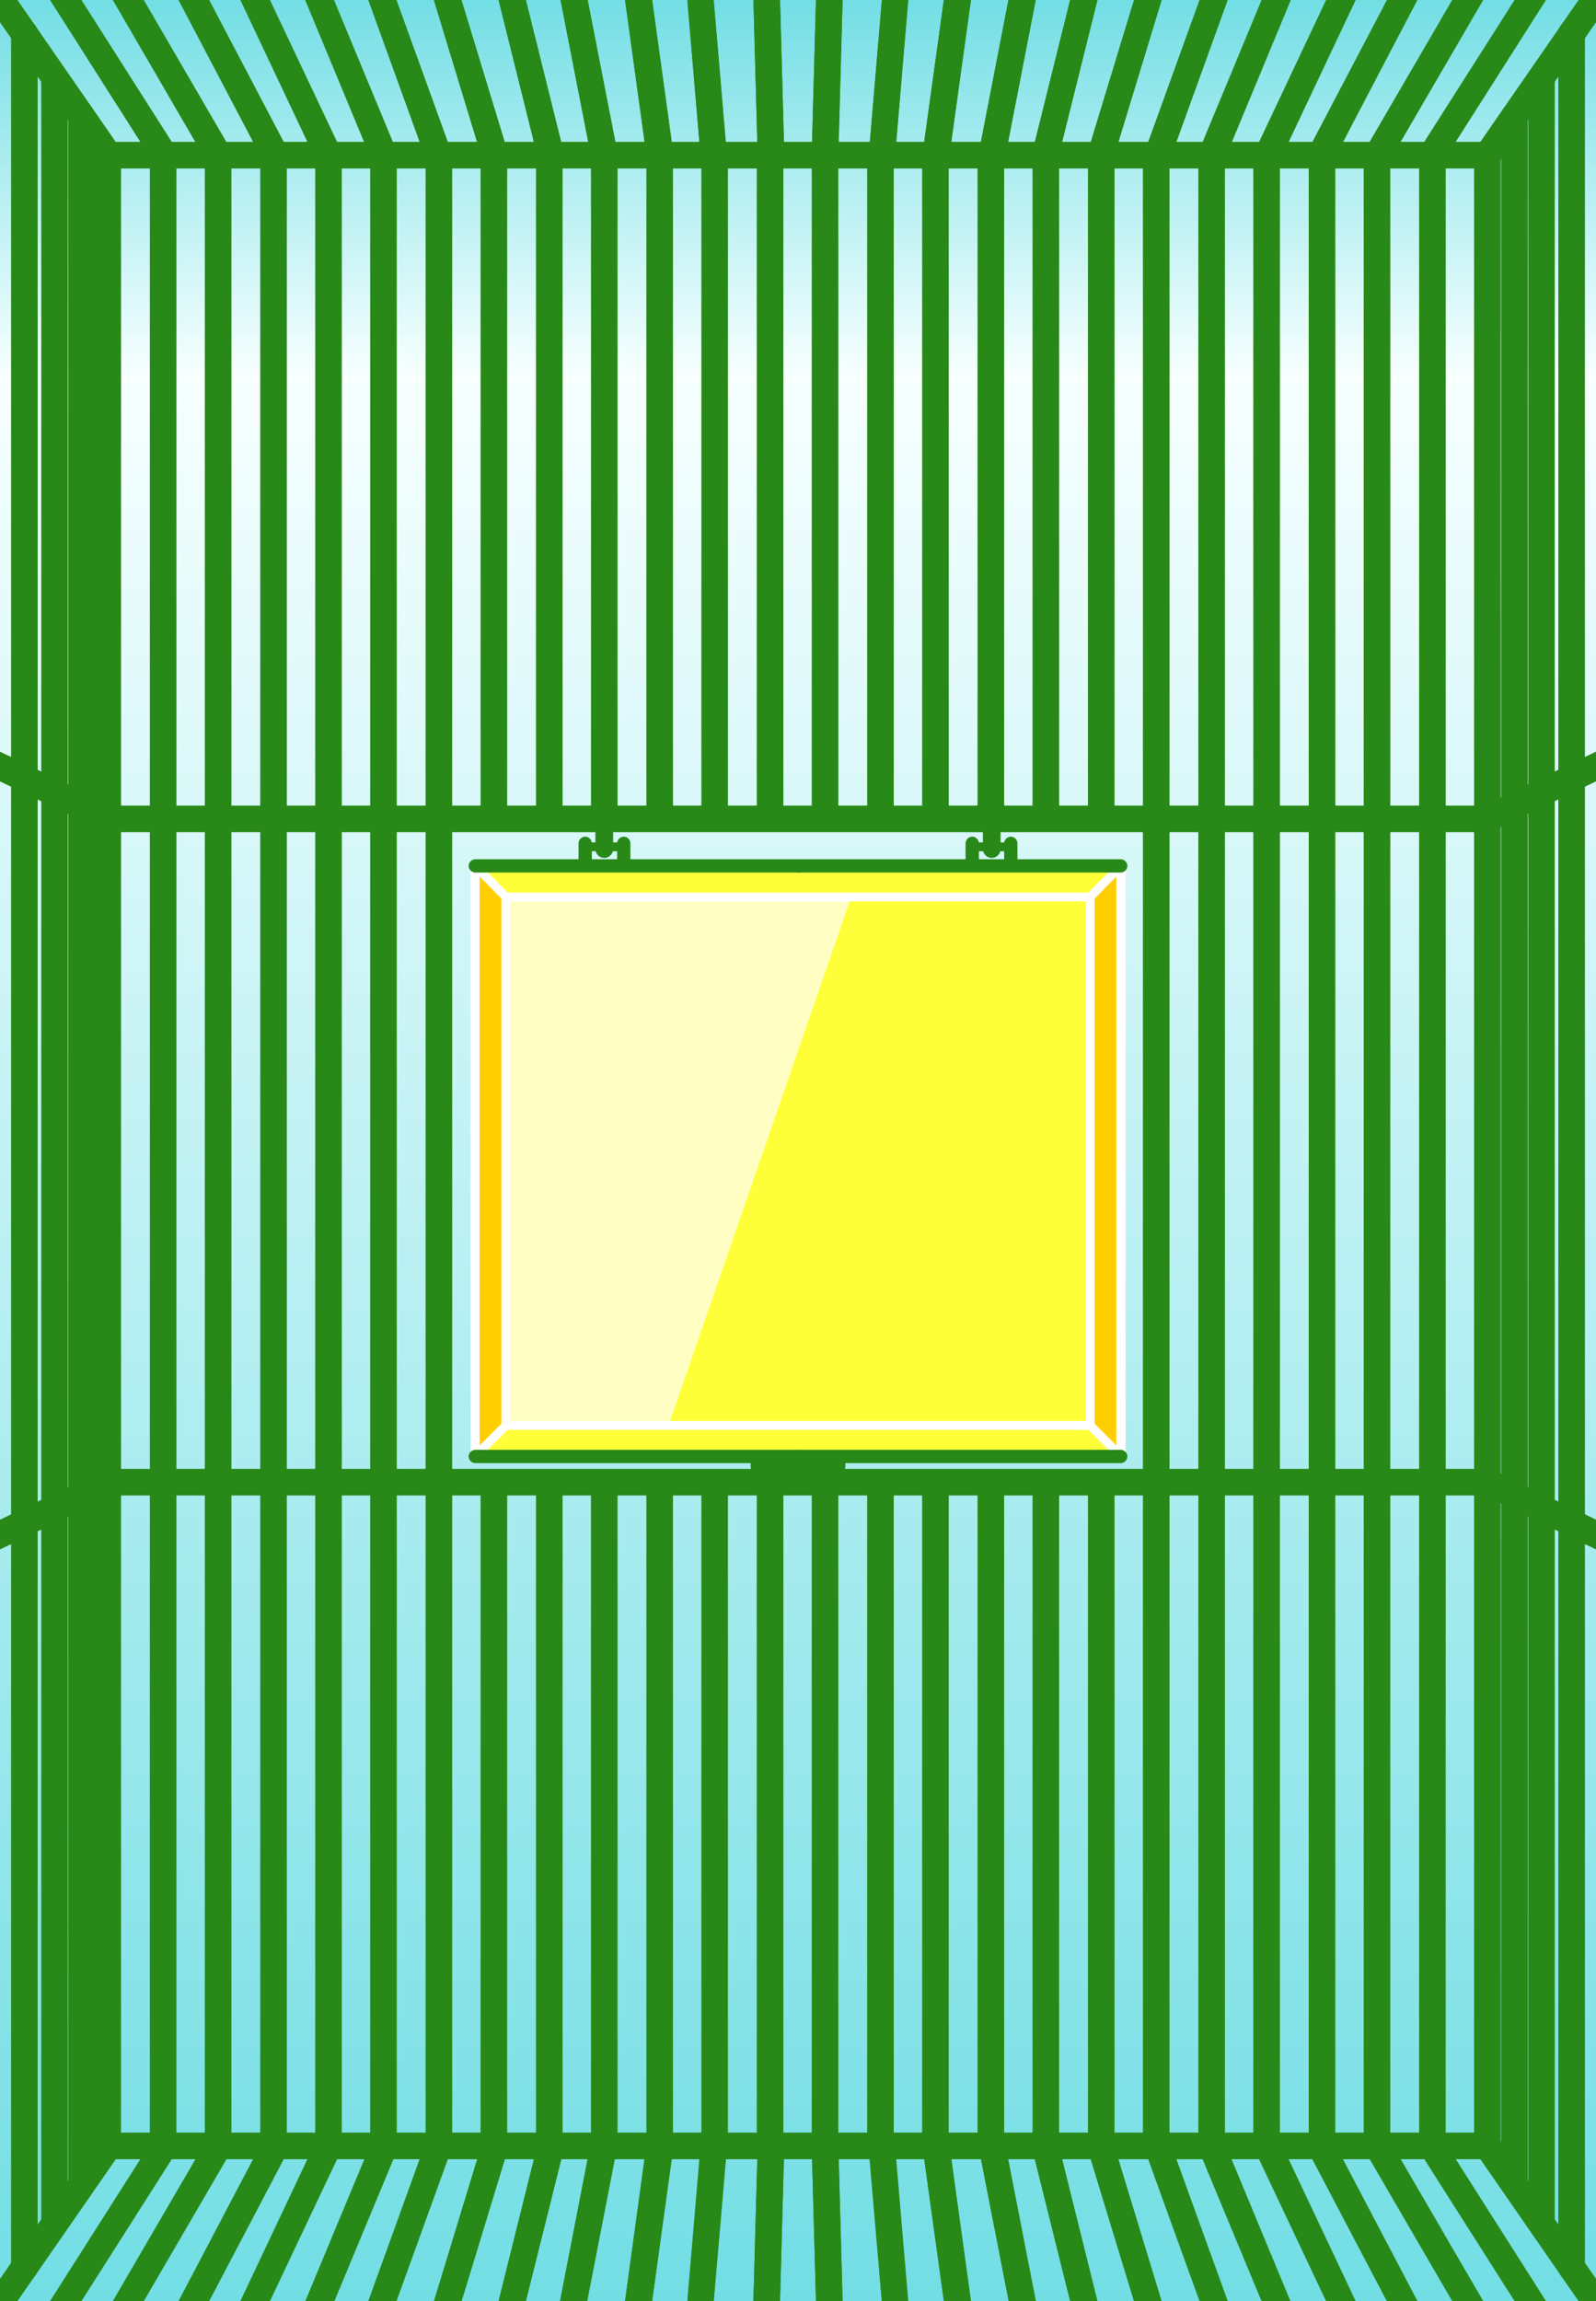 <svg version="1.1" id="_x30_1" xmlns="http://www.w3.org/2000/svg" xmlns:xlink="http://www.w3.org/1999/xlink" x="0" y="0" viewBox="0 0 360 519" xml:space="preserve"><rect x="0" y="0" width="360" height="519" fill="#333333" stroke="none"/><style>.st2{fill:#fff}.st4{fill:#ffce00}.st5{fill:#288918}</style><g id="レイヤー_14"><linearGradient id="SVGID_1_" gradientUnits="userSpaceOnUse" x1="180" y1="0" x2="180" y2="519"><stop offset="0" stop-color="#72dee4"/><stop offset=".163" stop-color="#f7ffff"/><stop offset="1" stop-color="#72dee4"/></linearGradient><path fill="url(#SVGID_1_)" d="M0 0h360v519H0z"/></g><g id="かご"><g id="透明部分"><path fill="#ffff39" d="M107.2 195.3h145.7v133.2H107.2z"/><path class="st2" d="M252.9 329.5H107.2c-.6 0-1-.4-1-1V195.3c0-.6.4-1 1-1h145.7c.6 0 1 .4 1 1v133.2c0 .6-.4 1-1 1zm-144.7-2h143.7V196.3H108.2v131.2z"/><path opacity=".7" fill="#fff" d="M114.8 202.3H192l-41.2 119.2h-36.7z"/><path class="st4" d="M107.2 195.3l6.9 7v119.2l-6.9 6.9z"/><path class="st2" d="M107.2 329.4c-.1 0-.3 0-.4-.1-.4-.2-.6-.5-.6-.9V195.3c0-.4.2-.8.6-.9.4-.2.8-.1 1.1.2l6.9 7c.2.2.3.4.3.7v119.2c0 .3-.1.5-.3.7l-6.9 6.9c-.2.2-.4.3-.7.3zm1-131.7V326l4.9-4.9V202.7l-4.9-5z"/><path class="st4" d="M252.8 195.3l-6.9 7v119.2l6.9 6.9z"/><path class="st2" d="M252.8 329.4c-.3 0-.5-.1-.7-.3l-6.9-6.9c-.2-.2-.3-.4-.3-.7V202.3c0-.3.1-.5.3-.7l6.9-7c.3-.3.7-.4 1.1-.2.4.2.6.5.6.9v133.1c0 .4-.2.8-.6.9-.1.1-.3.1-.4.1zm-5.9-8.3l4.9 4.9V197.7l-4.9 5v118.4z"/><path class="st2" d="M245.9 203.3H114.1c-.6 0-1-.4-1-1s.4-1 1-1h131.8c.6 0 1 .4 1 1s-.4 1-1 1zM245.9 322.5H114.1c-.6 0-1-.4-1-1s.4-1 1-1h131.8c.6 0 1 .4 1 1s-.4 1-1 1z"/></g><g id="レイヤー_51"><g id="横"><path class="st5" d="M335.5 38H24.3c-1.7 0-3-1.3-3-3s1.3-3 3-3h311.2c1.7 0 3 1.3 3 3s-1.3 3-3 3zM335.5 187.7H24.3c-1.7 0-3-1.3-3-3s1.3-3 3-3h311.2c1.7 0 3 1.3 3 3s-1.3 3-3 3zM335.5 337.3H24.3c-1.7 0-3-1.3-3-3s1.3-3 3-3h311.2c1.7 0 3 1.3 3 3s-1.3 3-3 3zM335.5 487H24.3c-1.7 0-3-1.3-3-3s1.3-3 3-3h311.2c1.7 0 3 1.3 3 3s-1.3 3-3 3z"/></g><g id="レイヤー_50"><path class="st5" d="M341.6 495.7c-1.7 0-3-1.3-3-3V26.2c0-1.7 1.3-3 3-3s3 1.3 3 3v466.5c0 1.7-1.3 3-3 3zM347.7 504.4c-1.7 0-3-1.3-3-3V17.7c0-1.7 1.3-3 3-3s3 1.3 3 3v483.7c0 1.7-1.3 3-3 3zM354.5 514.5c-1.7 0-3-1.3-3-3V7.5c0-1.7 1.3-3 3-3s3 1.3 3 3v504c0 1.7-1.3 3-3 3zM18.4 495.7c-1.7 0-3-1.3-3-3V26.2c0-1.7 1.3-3 3-3s3 1.3 3 3v466.5c0 1.7-1.3 3-3 3zM12.3 504.4c-1.7 0-3-1.3-3-3V17.7c0-1.7 1.3-3 3-3s3 1.3 3 3v483.7c0 1.7-1.3 3-3 3zM5.5 514.5c-1.7 0-3-1.3-3-3V7.5c0-1.7 1.3-3 3-3s3 1.3 3 3v504c0 1.7-1.3 3-3 3z"/></g><g id="ハッチ接続部"><path class="st5" d="M136.3 193.5c-1.1 0-2-.9-2-2v-6.8c0-1.1.9-2 2-2s2 .9 2 2v6.8c0 1.1-.9 2-2 2zM132 195.3c-.8 0-1.5-.7-1.5-1.5v-3.6c0-.8.7-1.5 1.5-1.5s1.5.7 1.5 1.5v3.6c0 .8-.7 1.5-1.5 1.5zM140.7 195.3c-.8 0-1.5-.7-1.5-1.5v-3.6c0-.8.7-1.5 1.5-1.5s1.5.7 1.5 1.5v3.6c0 .8-.7 1.5-1.5 1.5zM223.7 193.5c-1.1 0-2-.9-2-2v-6.8c0-1.1.9-2 2-2s2 .9 2 2v6.8c0 1.1-.9 2-2 2zM228 195.3c-.8 0-1.5-.7-1.5-1.5v-3.6c0-.8.7-1.5 1.5-1.5s1.5.7 1.5 1.5v3.6c0 .8-.7 1.5-1.5 1.5zM219.3 195.3c-.8 0-1.5-.7-1.5-1.5v-3.6c0-.8.7-1.5 1.5-1.5s1.5.7 1.5 1.5v3.6c0 .8-.7 1.5-1.5 1.5z"/><path class="st5" d="M180 196.8h-72.8c-.8 0-1.5-.7-1.5-1.5s.7-1.5 1.5-1.5H180c.8 0 1.5.7 1.5 1.5s-.7 1.5-1.5 1.5z"/><path class="st5" d="M252.8 196.8H180c-.8 0-1.5-.7-1.5-1.5s.7-1.5 1.5-1.5h72.8c.8 0 1.5.7 1.5 1.5s-.7 1.5-1.5 1.5zM180 330h-72.8c-.8 0-1.5-.7-1.5-1.5s.7-1.5 1.5-1.5H180c.8 0 1.5.7 1.5 1.5s-.7 1.5-1.5 1.5z"/><path class="st5" d="M252.8 330H180c-.8 0-1.5-.7-1.5-1.5s.7-1.5 1.5-1.5h72.8c.8 0 1.5.7 1.5 1.5s-.7 1.5-1.5 1.5zM140.7 192H132c-.6 0-1-.4-1-1s.4-1 1-1h8.7c.6 0 1 .4 1 1s-.4 1-1 1zM228 192h-8.7c-.6 0-1-.4-1-1s.4-1 1-1h8.7c.6 0 1 .4 1 1s-.4 1-1 1z"/><path class="st5" d="M180 333.5h-7.7c-1.7 0-3-1.3-3-3s1.3-3 3-3h7.7c1.7 0 3 1.3 3 3s-1.3 3-3 3z"/><path class="st5" d="M187.7 333.5H180c-1.7 0-3-1.3-3-3s1.3-3 3-3h7.7c1.7 0 3 1.3 3 3s-1.3 3-3 3z"/></g><g id="縦"><defs><path id="SVGID_2_" d="M14.3 12.3v486.8H346V12.3H14.3zm241 322H105.7V184.7h149.7l-.1 149.6z"/></defs><clipPath id="SVGID_3_"><use xlink:href="#SVGID_2_" overflow="visible"/></clipPath><g clip-path="url(#SVGID_3_)"><path class="st5" d="M24.3 487c-1.7 0-3-1.3-3-3V35c0-1.7 1.3-3 3-3s3 1.3 3 3v449c0 1.7-1.3 3-3 3zM36.8 487c-1.7 0-3-1.3-3-3V35c0-1.7 1.3-3 3-3s3 1.3 3 3v449c0 1.7-1.3 3-3 3zM49.2 487c-1.7 0-3-1.3-3-3V35c0-1.7 1.3-3 3-3s3 1.3 3 3v449c0 1.7-1.3 3-3 3zM61.7 487c-1.7 0-3-1.3-3-3V35c0-1.7 1.3-3 3-3s3 1.3 3 3v449c0 1.7-1.3 3-3 3zM74.1 487c-1.7 0-3-1.3-3-3V35c0-1.7 1.3-3 3-3s3 1.3 3 3v449c0 1.7-1.3 3-3 3zM86.5 487c-1.7 0-3-1.3-3-3V35c0-1.7 1.3-3 3-3s3 1.3 3 3v449c0 1.7-1.3 3-3 3zM99 487c-1.7 0-3-1.3-3-3V35c0-1.7 1.3-3 3-3s3 1.3 3 3v449c0 1.7-1.3 3-3 3zM111.4 487c-1.7 0-3-1.3-3-3V35c0-1.7 1.3-3 3-3s3 1.3 3 3v449c0 1.7-1.3 3-3 3zM123.9 487c-1.7 0-3-1.3-3-3V35c0-1.7 1.3-3 3-3s3 1.3 3 3v449c0 1.7-1.3 3-3 3zM136.3 487c-1.7 0-3-1.3-3-3V35c0-1.7 1.3-3 3-3s3 1.3 3 3v449c0 1.7-1.3 3-3 3zM148.8 487c-1.7 0-3-1.3-3-3V35c0-1.7 1.3-3 3-3s3 1.3 3 3v449c0 1.7-1.3 3-3 3zM161.2 487c-1.7 0-3-1.3-3-3V35c0-1.7 1.3-3 3-3s3 1.3 3 3v449c0 1.7-1.3 3-3 3zM173.7 487c-1.7 0-3-1.3-3-3V35c0-1.7 1.3-3 3-3s3 1.3 3 3v449c0 1.7-1.3 3-3 3zM186.1 487c-1.7 0-3-1.3-3-3V35c0-1.7 1.3-3 3-3s3 1.3 3 3v449c0 1.7-1.3 3-3 3zM198.6 487c-1.7 0-3-1.3-3-3V35c0-1.7 1.3-3 3-3s3 1.3 3 3v449c0 1.7-1.3 3-3 3zM211 487c-1.7 0-3-1.3-3-3V35c0-1.7 1.3-3 3-3s3 1.3 3 3v449c0 1.7-1.3 3-3 3zM223.5 487c-1.7 0-3-1.3-3-3V35c0-1.7 1.3-3 3-3s3 1.3 3 3v449c0 1.7-1.3 3-3 3zM235.9 487c-1.7 0-3-1.3-3-3V35c0-1.7 1.3-3 3-3s3 1.3 3 3v449c0 1.7-1.3 3-3 3zM248.4 487c-1.7 0-3-1.3-3-3V35c0-1.7 1.3-3 3-3s3 1.3 3 3v449c0 1.7-1.3 3-3 3zM260.8 487c-1.7 0-3-1.3-3-3V35c0-1.7 1.3-3 3-3s3 1.3 3 3v449c0 1.7-1.3 3-3 3zM273.3 487c-1.7 0-3-1.3-3-3V35c0-1.7 1.3-3 3-3s3 1.3 3 3v449c0 1.7-1.3 3-3 3zM285.7 487c-1.7 0-3-1.3-3-3V35c0-1.7 1.3-3 3-3s3 1.3 3 3v449c0 1.7-1.3 3-3 3zM298.2 487c-1.7 0-3-1.3-3-3V35c0-1.7 1.3-3 3-3s3 1.3 3 3v449c0 1.7-1.3 3-3 3zM310.6 487c-1.7 0-3-1.3-3-3V35c0-1.7 1.3-3 3-3s3 1.3 3 3v449c0 1.7-1.3 3-3 3zM323.1 487c-1.7 0-3-1.3-3-3V35c0-1.7 1.3-3 3-3s3 1.3 3 3v449c0 1.7-1.3 3-3 3zM335.5 487c-1.7 0-3-1.3-3-3V35c0-1.7 1.3-3 3-3s3 1.3 3 3v449c0 1.7-1.3 3-3 3z"/></g></g><g id="放射状_x2F_トリミング前"><defs><path id="SVGID_4_" d="M-9-9v537h387.5V-9H-9zm344.5 493H24.3V35h311.2v449z"/></defs><clipPath id="SVGID_5_"><use xlink:href="#SVGID_4_" overflow="visible"/></clipPath><path d="M180 262.5c-.6 0-1.2-.2-1.7-.5-1.4-.9-1.7-2.8-.8-4.2l186-268.5c.9-1.4 2.8-1.7 4.2-.8s1.7 2.8.8 4.2l-186 268.5c-.6.8-1.6 1.3-2.5 1.3z" clip-path="url(#SVGID_5_)" fill="#288918"/><defs><path id="SVGID_6_" d="M-9-9v537h387.5V-9H-9zm344.5 493H24.3V35h311.2v449z"/></defs><clipPath id="SVGID_7_"><use xlink:href="#SVGID_6_" overflow="visible"/></clipPath><path d="M180 262.5c-.6 0-1.1-.2-1.6-.5-1.4-.9-1.8-2.7-.9-4.1L348.4-10.6c.9-1.4 2.7-1.8 4.1-.9 1.4.9 1.8 2.7.9 4.1L182.5 261.1c-.5.9-1.5 1.4-2.5 1.4z" clip-path="url(#SVGID_7_)" fill="#288918"/><defs><path id="SVGID_8_" d="M-9-9v537h387.5V-9H-9zm344.5 493H24.3V35h311.2v449z"/></defs><clipPath id="SVGID_9_"><use xlink:href="#SVGID_8_" overflow="visible"/></clipPath><path d="M180 262.5c-.5 0-1-.1-1.5-.4-1.4-.8-1.9-2.7-1.1-4.1L333.7-10.5c.8-1.4 2.7-1.9 4.1-1.1 1.4.8 1.9 2.7 1.1 4.1L182.6 261c-.6 1-1.6 1.5-2.6 1.5z" clip-path="url(#SVGID_9_)" fill="#288918"/><defs><path id="SVGID_10_" d="M-9-9v537h387.5V-9H-9zm344.5 493H24.3V35h311.2v449z"/></defs><clipPath id="SVGID_11_"><use xlink:href="#SVGID_10_" overflow="visible"/></clipPath><path d="M180 262.5c-.5 0-.9-.1-1.4-.3-1.5-.8-2-2.6-1.3-4.1l141-268.5c.8-1.5 2.6-2 4.1-1.3 1.5.8 2 2.6 1.3 4.1l-141 268.5c-.6 1-1.6 1.6-2.7 1.6z" clip-path="url(#SVGID_11_)" fill="#288918"/><defs><path id="SVGID_12_" d="M-9-9v537h387.5V-9H-9zm344.5 493H24.3V35h311.2v449z"/></defs><clipPath id="SVGID_13_"><use xlink:href="#SVGID_12_" overflow="visible"/></clipPath><path d="M180 262.5c-.4 0-.9-.1-1.3-.3-1.5-.7-2.1-2.5-1.4-4L304-10.3c.7-1.5 2.5-2.1 4-1.4 1.5.7 2.1 2.5 1.4 4L182.7 260.8c-.5 1.1-1.6 1.7-2.7 1.7z" clip-path="url(#SVGID_13_)" fill="#288918"/><defs><path id="SVGID_14_" d="M-9-9v537h387.5V-9H-9zm344.5 493H24.3V35h311.2v449z"/></defs><clipPath id="SVGID_15_"><use xlink:href="#SVGID_14_" overflow="visible"/></clipPath><path d="M180 262.5c-.4 0-.8-.1-1.1-.2-1.5-.6-2.3-2.4-1.6-3.9L288.8-10.2c.6-1.5 2.4-2.3 3.9-1.6 1.5.6 2.3 2.4 1.6 3.9L182.8 260.7c-.5 1.1-1.6 1.8-2.8 1.8z" clip-path="url(#SVGID_15_)" fill="#288918"/><defs><path id="SVGID_16_" d="M-9-9v537h387.5V-9H-9zm344.5 493H24.3V35h311.2v449z"/></defs><clipPath id="SVGID_17_"><use xlink:href="#SVGID_16_" overflow="visible"/></clipPath><path d="M180 262.5c-.3 0-.7-.1-1-.2-1.6-.6-2.4-2.3-1.8-3.8l97-268.5c.6-1.6 2.3-2.4 3.8-1.8 1.6.6 2.4 2.3 1.8 3.8l-97 268.5c-.4 1.2-1.6 2-2.8 2z" clip-path="url(#SVGID_17_)" fill="#288918"/><defs><path id="SVGID_18_" d="M-9-9v537h387.5V-9H-9zm344.5 493H24.3V35h311.2v449z"/></defs><clipPath id="SVGID_19_"><use xlink:href="#SVGID_18_" overflow="visible"/></clipPath><path d="M180 262.5c-.3 0-.6 0-.9-.1-1.6-.5-2.5-2.2-2-3.7L258.8-9.9c.5-1.6 2.2-2.5 3.7-2 1.6.5 2.5 2.2 2 3.7l-81.7 268.5c-.3 1.4-1.5 2.2-2.8 2.2z" clip-path="url(#SVGID_19_)" fill="#288918"/><defs><path id="SVGID_20_" d="M-9-9v537h387.5V-9H-9zm344.5 493H24.3V35h311.2v449z"/></defs><clipPath id="SVGID_21_"><use xlink:href="#SVGID_20_" overflow="visible"/></clipPath><path d="M180 262.5c-.2 0-.5 0-.7-.1-1.6-.4-2.6-2-2.2-3.6L243.8-9.7c.4-1.6 2-2.6 3.6-2.2 1.6.4 2.6 2 2.2 3.6l-66.7 268.5c-.3 1.4-1.6 2.3-2.9 2.3z" clip-path="url(#SVGID_21_)" fill="#288918"/><defs><path id="SVGID_22_" d="M-9-9v537h387.5V-9H-9zm344.5 493H24.3V35h311.2v449z"/></defs><clipPath id="SVGID_23_"><use xlink:href="#SVGID_22_" overflow="visible"/></clipPath><path d="M180 262.5c-.2 0-.4 0-.6-.1-1.6-.3-2.7-1.9-2.4-3.5L229.4-9.6c.3-1.6 1.9-2.7 3.5-2.4 1.6.3 2.7 1.9 2.4 3.5L183 260c-.3 1.5-1.6 2.5-3 2.5z" clip-path="url(#SVGID_23_)" fill="#288918"/><defs><path id="SVGID_24_" d="M-9-9v537h387.5V-9H-9zm344.5 493H24.3V35h311.2v449z"/></defs><clipPath id="SVGID_25_"><use xlink:href="#SVGID_24_" overflow="visible"/></clipPath><path d="M180 262.5h-.4c-1.6-.2-2.8-1.7-2.6-3.4L214.2-9.4c.2-1.6 1.7-2.8 3.4-2.6 1.6.2 2.8 1.7 2.6 3.4L183 259.9c-.2 1.5-1.5 2.6-3 2.6z" clip-path="url(#SVGID_25_)" fill="#288918"/><defs><path id="SVGID_26_" d="M-9-9v537h387.5V-9H-9zm344.5 493H24.3V35h311.2v449z"/></defs><clipPath id="SVGID_27_"><use xlink:href="#SVGID_26_" overflow="visible"/></clipPath><path d="M180 262.5h-.3c-1.7-.1-2.9-1.6-2.7-3.2L199.7-9.3c.1-1.6 1.6-2.9 3.2-2.7 1.7.1 2.9 1.6 2.7 3.2L183 259.8c-.1 1.5-1.5 2.7-3 2.7z" clip-path="url(#SVGID_27_)" fill="#288918"/><defs><path id="SVGID_28_" d="M-9-9v537h387.5V-9H-9zm344.5 493H24.3V35h311.2v449z"/></defs><clipPath id="SVGID_29_"><use xlink:href="#SVGID_28_" overflow="visible"/></clipPath><path d="M180 262.5s-.1 0 0 0c-1.7 0-3-1.4-3-3.1l7.3-268.5c0-1.7 1.4-2.9 3.1-2.9 1.7 0 3 1.4 2.9 3.1L183 259.6c0 1.6-1.4 2.9-3 2.9z" clip-path="url(#SVGID_29_)" fill="#288918"/><defs><path id="SVGID_30_" d="M-9-9v537h387.5V-9H-9zm344.5 493H24.3V35h311.2v449z"/></defs><clipPath id="SVGID_31_"><use xlink:href="#SVGID_30_" overflow="visible"/></clipPath><path d="M180 262.5c-1.1 0-2.2-.6-2.7-1.7-.7-1.5-.1-3.3 1.4-4l186-89.5c1.5-.7 3.3-.1 4 1.4.7 1.5.1 3.3-1.4 4l-186 89.5c-.4.2-.9.3-1.3.3z" clip-path="url(#SVGID_31_)" fill="#288918"/><defs><path id="SVGID_32_" d="M-9-9v537h387.5V-9H-9zm344.5 493H24.3V35h311.2v449z"/></defs><clipPath id="SVGID_33_"><use xlink:href="#SVGID_32_" overflow="visible"/></clipPath><path d="M180 262.5c-1 0-1.9-.5-2.5-1.3L-8.5-7.3c-.9-1.4-.6-3.2.8-4.2 1.4-.9 3.2-.6 4.2.8l186 268.5c.9 1.4.6 3.2-.8 4.2-.5.3-1.1.5-1.7.5z" clip-path="url(#SVGID_33_)" fill="#288918"/><defs><path id="SVGID_34_" d="M-9-9v537h387.5V-9H-9zm344.5 493H24.3V35h311.2v449z"/></defs><clipPath id="SVGID_35_"><use xlink:href="#SVGID_34_" overflow="visible"/></clipPath><path d="M180 262.5c-1 0-2-.5-2.5-1.4L6.6-7.4c-.9-1.4-.5-3.3.9-4.1 1.4-.9 3.3-.5 4.1.9l170.9 268.5c.9 1.4.5 3.3-.9 4.1-.5.3-1 .5-1.6.5z" clip-path="url(#SVGID_35_)" fill="#288918"/><defs><path id="SVGID_36_" d="M-9-9v537h387.5V-9H-9zm344.5 493H24.3V35h311.2v449z"/></defs><clipPath id="SVGID_37_"><use xlink:href="#SVGID_36_" overflow="visible"/></clipPath><path d="M180 262.5c-1 0-2-.5-2.6-1.5L21.1-7.5c-.8-1.4-.3-3.3 1.1-4.1s3.3-.3 4.1 1.1L182.6 258c.8 1.4.3 3.3-1.1 4.1-.5.3-1 .4-1.5.4z" clip-path="url(#SVGID_37_)" fill="#288918"/><defs><path id="SVGID_38_" d="M-9-9v537h387.5V-9H-9zm344.5 493H24.3V35h311.2v449z"/></defs><clipPath id="SVGID_39_"><use xlink:href="#SVGID_38_" overflow="visible"/></clipPath><path d="M180 262.5c-1.1 0-2.1-.6-2.7-1.6L36.3-7.6c-.8-1.5-.2-3.3 1.3-4.1 1.5-.8 3.3-.2 4.1 1.3l141 268.5c.8 1.5.2 3.3-1.3 4.1-.5.2-.9.3-1.4.3z" clip-path="url(#SVGID_39_)" fill="#288918"/><defs><path id="SVGID_40_" d="M-9-9v537h387.5V-9H-9zm344.5 493H24.3V35h311.2v449z"/></defs><clipPath id="SVGID_41_"><use xlink:href="#SVGID_40_" overflow="visible"/></clipPath><path d="M180 262.5c-1.1 0-2.2-.6-2.7-1.7L50.6-7.7c-.7-1.5-.1-3.3 1.4-4 1.5-.7 3.3-.1 4 1.4l126.7 268.5c.7 1.5.1 3.3-1.4 4-.4.2-.9.3-1.3.3z" clip-path="url(#SVGID_41_)" fill="#288918"/><g><defs><path id="SVGID_42_" d="M-9-9v537h387.5V-9H-9zm344.5 493H24.3V35h311.2v449z"/></defs><clipPath id="SVGID_43_"><use xlink:href="#SVGID_42_" overflow="visible"/></clipPath><path d="M180 262.5c-1.2 0-2.3-.7-2.8-1.8L65.6-7.8c-.6-1.5.1-3.3 1.6-3.9 1.5-.6 3.3.1 3.9 1.6l111.6 268.5c.6 1.5-.1 3.3-1.6 3.9-.3.1-.7.2-1.1.2z" clip-path="url(#SVGID_43_)" fill="#288918"/></g><g><defs><path id="SVGID_44_" d="M-9-9v537h387.5V-9H-9zm344.5 493H24.3V35h311.2v449z"/></defs><clipPath id="SVGID_45_"><use xlink:href="#SVGID_44_" overflow="visible"/></clipPath><path d="M180 262.5c-1.2 0-2.4-.8-2.8-2L80.2-8c-.6-1.6.2-3.3 1.8-3.8 1.6-.6 3.3.2 3.8 1.8l97 268.5c.6 1.6-.2 3.3-1.8 3.8-.3.1-.7.2-1 .2z" clip-path="url(#SVGID_45_)" fill="#288918"/></g><g><defs><path id="SVGID_46_" d="M-9-9v537h387.5V-9H-9zm344.5 493H24.3V35h311.2v449z"/></defs><clipPath id="SVGID_47_"><use xlink:href="#SVGID_46_" overflow="visible"/></clipPath><path d="M180 262.5c-1.3 0-2.5-.8-2.9-2.1L95.4-8.1c-.5-1.6.4-3.3 2-3.7 1.6-.5 3.3.4 3.7 2l81.7 268.5c.5 1.6-.4 3.3-2 3.7-.2.1-.5.1-.8.1z" clip-path="url(#SVGID_47_)" fill="#288918"/></g><g><defs><path id="SVGID_48_" d="M-9-9v537h387.5V-9H-9zm344.5 493H24.3V35h311.2v449z"/></defs><clipPath id="SVGID_49_"><use xlink:href="#SVGID_48_" overflow="visible"/></clipPath><path d="M180 262.5c-1.3 0-2.6-.9-2.9-2.3L110.4-8.3c-.4-1.6.6-3.2 2.2-3.6 1.6-.4 3.2.6 3.6 2.2l66.7 268.5c.4 1.6-.6 3.2-2.2 3.6-.2.1-.5.1-.7.1z" clip-path="url(#SVGID_49_)" fill="#288918"/></g><g><defs><path id="SVGID_50_" d="M-9-9v537h387.5V-9H-9zm344.5 493H24.3V35h311.2v449z"/></defs><clipPath id="SVGID_51_"><use xlink:href="#SVGID_50_" overflow="visible"/></clipPath><path d="M180 262.5c-1.4 0-2.7-1-2.9-2.4L124.8-8.4c-.3-1.6.7-3.2 2.4-3.5 1.6-.3 3.2.7 3.5 2.4L183 259c.3 1.6-.7 3.2-2.4 3.5h-.6z" clip-path="url(#SVGID_51_)" fill="#288918"/></g><g><defs><path id="SVGID_52_" d="M-9-9v537h387.5V-9H-9zm344.5 493H24.3V35h311.2v449z"/></defs><clipPath id="SVGID_53_"><use xlink:href="#SVGID_52_" overflow="visible"/></clipPath><path d="M180 262.5c-1.5 0-2.8-1.1-3-2.6L139.8-8.6c-.2-1.6.9-3.2 2.6-3.4 1.6-.2 3.2.9 3.4 2.6L183 259.1c.2 1.6-.9 3.2-2.6 3.4h-.4z" clip-path="url(#SVGID_53_)" fill="#288918"/></g><g><defs><path id="SVGID_54_" d="M-9-9v537h387.5V-9H-9zm344.5 493H24.3V35h311.2v449z"/></defs><clipPath id="SVGID_55_"><use xlink:href="#SVGID_54_" overflow="visible"/></clipPath><path d="M180 262.5c-1.5 0-2.9-1.2-3-2.7L154.3-8.7c-.1-1.7 1.1-3.1 2.7-3.2 1.6-.1 3.1 1.1 3.2 2.7L183 259.2c.1 1.7-1.1 3.1-2.7 3.2-.1.1-.2.1-.3.1z" clip-path="url(#SVGID_55_)" fill="#288918"/></g><g><defs><path id="SVGID_56_" d="M-9-9v537h387.5V-9H-9zm344.5 493H24.3V35h311.2v449z"/></defs><clipPath id="SVGID_57_"><use xlink:href="#SVGID_56_" overflow="visible"/></clipPath><path d="M180 262.5c-1.6 0-3-1.3-3-2.9L169.7-8.9c0-1.7 1.3-3 2.9-3.1 1.7 0 3 1.3 3.1 2.9l7.3 268.5c0 1.7-1.3 3.1-3 3.1.1 0 0 0 0 0z" clip-path="url(#SVGID_57_)" fill="#288918"/></g><g><defs><path id="SVGID_58_" d="M-9-9v537h387.5V-9H-9zm344.5 493H24.3V35h311.2v449z"/></defs><clipPath id="SVGID_59_"><use xlink:href="#SVGID_58_" overflow="visible"/></clipPath><path d="M180 262.5c-.4 0-.9-.1-1.3-.3l-186-89.5c-1.5-.7-2.1-2.5-1.4-4 .7-1.5 2.5-2.1 4-1.4l186 89.5c1.5.7 2.1 2.5 1.4 4-.5 1.1-1.6 1.7-2.7 1.7z" clip-path="url(#SVGID_59_)" fill="#288918"/></g><g><defs><path id="SVGID_60_" d="M-9-9v537h387.5V-9H-9zm344.5 493H24.3V35h311.2v449z"/></defs><clipPath id="SVGID_61_"><use xlink:href="#SVGID_60_" overflow="visible"/></clipPath><path d="M366 531c-1 0-1.9-.5-2.5-1.3l-186-268.5c-.9-1.4-.6-3.2.8-4.2 1.4-.9 3.2-.6 4.2.8l186 268.5c.9 1.4.6 3.2-.8 4.2-.5.3-1.1.5-1.7.5z" clip-path="url(#SVGID_61_)" fill="#288918"/></g><g><defs><path id="SVGID_62_" d="M-9-9v537h387.5V-9H-9zm344.5 493H24.3V35h311.2v449z"/></defs><clipPath id="SVGID_63_"><use xlink:href="#SVGID_62_" overflow="visible"/></clipPath><path d="M350.9 531c-1 0-2-.5-2.5-1.4L177.5 261.1c-.9-1.4-.5-3.3.9-4.1 1.4-.9 3.3-.5 4.1.9l170.9 268.5c.9 1.4.5 3.3-.9 4.1-.5.3-1 .5-1.6.5z" clip-path="url(#SVGID_63_)" fill="#288918"/></g><g><defs><path id="SVGID_64_" d="M-9-9v537h387.5V-9H-9zm344.5 493H24.3V35h311.2v449z"/></defs><clipPath id="SVGID_65_"><use xlink:href="#SVGID_64_" overflow="visible"/></clipPath><path d="M336.3 531c-1 0-2-.5-2.6-1.5L177.4 261c-.8-1.4-.3-3.3 1.1-4.1 1.4-.8 3.3-.3 4.1 1.1l156.3 268.5c.8 1.4.3 3.3-1.1 4.1-.5.3-1 .4-1.5.4z" clip-path="url(#SVGID_65_)" fill="#288918"/></g><g><defs><path id="SVGID_66_" d="M-9-9v537h387.5V-9H-9zm344.5 493H24.3V35h311.2v449z"/></defs><clipPath id="SVGID_67_"><use xlink:href="#SVGID_66_" overflow="visible"/></clipPath><path d="M321 531c-1.1 0-2.1-.6-2.7-1.6l-141-268.5c-.8-1.5-.2-3.3 1.3-4.1 1.5-.8 3.3-.2 4.1 1.3l141 268.5c.8 1.5.2 3.3-1.3 4.1-.4.2-.9.3-1.4.3z" clip-path="url(#SVGID_67_)" fill="#288918"/></g><g><defs><path id="SVGID_68_" d="M-9-9v537h387.5V-9H-9zm344.5 493H24.3V35h311.2v449z"/></defs><clipPath id="SVGID_69_"><use xlink:href="#SVGID_68_" overflow="visible"/></clipPath><path d="M306.7 531c-1.1 0-2.2-.6-2.7-1.7L177.3 260.8c-.7-1.5-.1-3.3 1.4-4 1.5-.7 3.3-.1 4 1.4l126.7 268.5c.7 1.5.1 3.3-1.4 4-.4.2-.9.3-1.3.3z" clip-path="url(#SVGID_69_)" fill="#288918"/></g><g><defs><path id="SVGID_70_" d="M-9-9v537h387.5V-9H-9zm344.5 493H24.3V35h311.2v449z"/></defs><clipPath id="SVGID_71_"><use xlink:href="#SVGID_70_" overflow="visible"/></clipPath><path d="M291.6 531c-1.2 0-2.3-.7-2.8-1.8L177.2 260.7c-.6-1.5.1-3.3 1.6-3.9 1.5-.6 3.3.1 3.9 1.6l111.6 268.5c.6 1.5-.1 3.3-1.6 3.9-.3.1-.7.2-1.1.2z" clip-path="url(#SVGID_71_)" fill="#288918"/></g><g><defs><path id="SVGID_72_" d="M-9-9v537h387.5V-9H-9zm344.5 493H24.3V35h311.2v449z"/></defs><clipPath id="SVGID_73_"><use xlink:href="#SVGID_72_" overflow="visible"/></clipPath><path d="M277 531c-1.2 0-2.4-.8-2.8-2l-97-268.5c-.6-1.6.2-3.3 1.8-3.8s3.3.2 3.8 1.8l97 268.5c.6 1.6-.2 3.3-1.8 3.8-.3.1-.7.2-1 .2z" clip-path="url(#SVGID_73_)" fill="#288918"/></g><g><defs><path id="SVGID_74_" d="M-9-9v537h387.5V-9H-9zm344.5 493H24.3V35h311.2v449z"/></defs><clipPath id="SVGID_75_"><use xlink:href="#SVGID_74_" overflow="visible"/></clipPath><path d="M261.7 531c-1.3 0-2.5-.8-2.9-2.1l-81.7-268.5c-.5-1.6.4-3.3 2-3.7 1.6-.5 3.3.4 3.7 2l81.7 268.5c.5 1.6-.4 3.3-2 3.7-.2.1-.5.1-.8.1z" clip-path="url(#SVGID_75_)" fill="#288918"/></g><g><defs><path id="SVGID_76_" d="M-9-9v537h387.5V-9H-9zm344.5 493H24.3V35h311.2v449z"/></defs><clipPath id="SVGID_77_"><use xlink:href="#SVGID_76_" overflow="visible"/></clipPath><path d="M246.7 531c-1.3 0-2.6-.9-2.9-2.3l-66.7-268.5c-.4-1.6.6-3.2 2.2-3.6 1.6-.4 3.2.6 3.6 2.2l66.7 268.5c.4 1.6-.6 3.2-2.2 3.6-.2.1-.5.1-.7.1z" clip-path="url(#SVGID_77_)" fill="#288918"/></g><g><defs><path id="SVGID_78_" d="M-9-9v537h387.5V-9H-9zm344.5 493H24.3V35h311.2v449z"/></defs><clipPath id="SVGID_79_"><use xlink:href="#SVGID_78_" overflow="visible"/></clipPath><path d="M232.3 531c-1.4 0-2.7-1-2.9-2.4l-52.3-268.5c-.3-1.6.7-3.2 2.4-3.5 1.6-.3 3.2.7 3.5 2.4l52.3 268.5c.3 1.6-.7 3.2-2.4 3.5h-.6z" clip-path="url(#SVGID_79_)" fill="#288918"/></g><g><defs><path id="SVGID_80_" d="M-9-9v537h387.5V-9H-9zm344.5 493H24.3V35h311.2v449z"/></defs><clipPath id="SVGID_81_"><use xlink:href="#SVGID_80_" overflow="visible"/></clipPath><path d="M217.2 531c-1.5 0-2.8-1.1-3-2.6L177 259.9c-.2-1.6.9-3.2 2.6-3.4 1.6-.2 3.2.9 3.4 2.6l37.2 268.5c.2 1.6-.9 3.2-2.6 3.4h-.4z" clip-path="url(#SVGID_81_)" fill="#288918"/></g><g><defs><path id="SVGID_82_" d="M-9-9v537h387.5V-9H-9zm344.5 493H24.3V35h311.2v449z"/></defs><clipPath id="SVGID_83_"><use xlink:href="#SVGID_82_" overflow="visible"/></clipPath><path d="M202.7 531c-1.5 0-2.9-1.2-3-2.7L177 259.8c-.1-1.7 1.1-3.1 2.7-3.2 1.6-.1 3.1 1.1 3.2 2.7l22.7 268.5c.1 1.7-1.1 3.1-2.7 3.2h-.2z" clip-path="url(#SVGID_83_)" fill="#288918"/></g><g><defs><path id="SVGID_84_" d="M-9-9v537h387.5V-9H-9zm344.5 493H24.3V35h311.2v449z"/></defs><clipPath id="SVGID_85_"><use xlink:href="#SVGID_84_" overflow="visible"/></clipPath><path d="M187.3 531c-1.6 0-3-1.3-3-2.9L177 259.6c0-1.7 1.3-3 2.9-3.1 1.7 0 3 1.3 3.1 2.9l7.3 268.5c0 1.7-1.3 3.1-3 3.1.1 0 0 0 0 0z" clip-path="url(#SVGID_85_)" fill="#288918"/></g><g><defs><path id="SVGID_86_" d="M-9-9v537h387.5V-9H-9zm344.5 493H24.3V35h311.2v449z"/></defs><clipPath id="SVGID_87_"><use xlink:href="#SVGID_86_" overflow="visible"/></clipPath><path d="M366 352c-.4 0-.9-.1-1.3-.3l-186-89.5c-1.5-.7-2.1-2.5-1.4-4 .7-1.5 2.5-2.1 4-1.4l186 89.5c1.5.7 2.1 2.5 1.4 4-.5 1.1-1.6 1.7-2.7 1.7z" clip-path="url(#SVGID_87_)" fill="#288918"/></g><g><defs><path id="SVGID_88_" d="M-9-9v537h387.5V-9H-9zm344.5 493H24.3V35h311.2v449z"/></defs><clipPath id="SVGID_89_"><use xlink:href="#SVGID_88_" overflow="visible"/></clipPath><path d="M-6 531c-.6 0-1.2-.2-1.7-.5-1.4-.9-1.7-2.8-.8-4.2l186-268.5c.9-1.4 2.8-1.7 4.2-.8 1.4.9 1.7 2.8.8 4.2l-186 268.5c-.6.8-1.6 1.3-2.5 1.3z" clip-path="url(#SVGID_89_)" fill="#288918"/></g><g><defs><path id="SVGID_90_" d="M-9-9v537h387.5V-9H-9zm344.5 493H24.3V35h311.2v449z"/></defs><clipPath id="SVGID_91_"><use xlink:href="#SVGID_90_" overflow="visible"/></clipPath><path d="M9.1 531c-.6 0-1.1-.2-1.6-.5-1.4-.9-1.8-2.7-.9-4.1l170.9-268.5c.9-1.4 2.7-1.8 4.1-.9 1.4.9 1.8 2.7.9 4.1L11.6 529.6c-.5.9-1.5 1.4-2.5 1.4z" clip-path="url(#SVGID_91_)" fill="#288918"/></g><g><defs><path id="SVGID_92_" d="M-9-9v537h387.5V-9H-9zm344.5 493H24.3V35h311.2v449z"/></defs><clipPath id="SVGID_93_"><use xlink:href="#SVGID_92_" overflow="visible"/></clipPath><path d="M23.7 531c-.5 0-1-.1-1.5-.4-1.4-.8-1.9-2.7-1.1-4.1L177.4 258c.8-1.4 2.7-1.9 4.1-1.1 1.4.8 1.9 2.7 1.1 4.1L26.3 529.5c-.6 1-1.6 1.5-2.6 1.5z" clip-path="url(#SVGID_93_)" fill="#288918"/></g><g><defs><path id="SVGID_94_" d="M-9-9v537h387.5V-9H-9zm344.5 493H24.3V35h311.2v449z"/></defs><clipPath id="SVGID_95_"><use xlink:href="#SVGID_94_" overflow="visible"/></clipPath><path d="M39 531c-.5 0-.9-.1-1.4-.3-1.5-.8-2-2.6-1.3-4.1l141-268.5c.8-1.5 2.6-2 4.1-1.3 1.5.8 2 2.6 1.3 4.1l-141 268.5c-.6 1-1.6 1.6-2.7 1.6z" clip-path="url(#SVGID_95_)" fill="#288918"/></g><g><defs><path id="SVGID_96_" d="M-9-9v537h387.5V-9H-9zm344.5 493H24.3V35h311.2v449z"/></defs><clipPath id="SVGID_97_"><use xlink:href="#SVGID_96_" overflow="visible"/></clipPath><path d="M53.3 531c-.4 0-.9-.1-1.3-.3-1.5-.7-2.1-2.5-1.4-4l126.7-268.5c.7-1.5 2.5-2.1 4-1.4 1.5.7 2.1 2.5 1.4 4L56 529.3c-.5 1.1-1.6 1.7-2.7 1.7z" clip-path="url(#SVGID_97_)" fill="#288918"/></g><g><defs><path id="SVGID_98_" d="M-9-9v537h387.5V-9H-9zm344.5 493H24.3V35h311.2v449z"/></defs><clipPath id="SVGID_99_"><use xlink:href="#SVGID_98_" overflow="visible"/></clipPath><path d="M68.4 531c-.4 0-.8-.1-1.2-.2-1.5-.6-2.3-2.4-1.6-3.9l111.6-268.5c.6-1.5 2.4-2.3 3.9-1.6 1.5.6 2.3 2.4 1.6 3.9L71.2 529.2c-.5 1.1-1.6 1.8-2.8 1.8z" clip-path="url(#SVGID_99_)" fill="#288918"/></g><g><defs><path id="SVGID_100_" d="M-9-9v537h387.5V-9H-9zm344.5 493H24.3V35h311.2v449z"/></defs><clipPath id="SVGID_101_"><use xlink:href="#SVGID_100_" overflow="visible"/></clipPath><path d="M83 531c-.3 0-.7-.1-1-.2-1.6-.6-2.4-2.3-1.8-3.8l97-268.5c.6-1.6 2.3-2.4 3.8-1.8 1.6.6 2.4 2.3 1.8 3.8L85.8 529c-.4 1.2-1.6 2-2.8 2z" clip-path="url(#SVGID_101_)" fill="#288918"/></g><g><defs><path id="SVGID_102_" d="M-9-9v537h387.5V-9H-9zm344.5 493H24.3V35h311.2v449z"/></defs><clipPath id="SVGID_103_"><use xlink:href="#SVGID_102_" overflow="visible"/></clipPath><path d="M98.3 531c-.3 0-.6 0-.9-.1-1.6-.5-2.5-2.2-2-3.7l81.7-268.5c.5-1.6 2.2-2.5 3.7-2 1.6.5 2.5 2.2 2 3.7l-81.7 268.5c-.3 1.3-1.5 2.1-2.8 2.1z" clip-path="url(#SVGID_103_)" fill="#288918"/></g><g><defs><path id="SVGID_104_" d="M-9-9v537h387.5V-9H-9zm344.5 493H24.3V35h311.2v449z"/></defs><clipPath id="SVGID_105_"><use xlink:href="#SVGID_104_" overflow="visible"/></clipPath><path d="M113.3 531c-.2 0-.5 0-.7-.1-1.6-.4-2.6-2-2.2-3.6l66.7-268.5c.4-1.6 2-2.6 3.6-2.2 1.6.4 2.6 2 2.2 3.6l-66.7 268.5c-.3 1.4-1.6 2.3-2.9 2.3z" clip-path="url(#SVGID_105_)" fill="#288918"/></g><g><defs><path id="SVGID_106_" d="M-9-9v537h387.5V-9H-9zm344.5 493H24.3V35h311.2v449z"/></defs><clipPath id="SVGID_107_"><use xlink:href="#SVGID_106_" overflow="visible"/></clipPath><path d="M127.7 531c-.2 0-.4 0-.6-.1-1.6-.3-2.7-1.9-2.4-3.5L177 258.9c.3-1.6 1.9-2.7 3.5-2.4 1.6.3 2.7 1.9 2.4 3.5l-52.3 268.5c-.2 1.5-1.5 2.5-2.9 2.5z" clip-path="url(#SVGID_107_)" fill="#288918"/></g><g><defs><path id="SVGID_108_" d="M-9-9v537h387.5V-9H-9zm344.5 493H24.3V35h311.2v449z"/></defs><clipPath id="SVGID_109_"><use xlink:href="#SVGID_108_" overflow="visible"/></clipPath><path d="M142.8 531h-.4c-1.6-.2-2.8-1.7-2.6-3.4L177 259.1c.2-1.6 1.7-2.8 3.4-2.6 1.6.2 2.8 1.7 2.6 3.4l-37.2 268.5c-.2 1.5-1.5 2.6-3 2.6z" clip-path="url(#SVGID_109_)" fill="#288918"/></g><g><defs><path id="SVGID_110_" d="M-9-9v537h387.5V-9H-9zm344.5 493H24.3V35h311.2v449z"/></defs><clipPath id="SVGID_111_"><use xlink:href="#SVGID_110_" overflow="visible"/></clipPath><path d="M157.3 531h-.3c-1.7-.1-2.9-1.6-2.7-3.2L177 259.2c.1-1.7 1.6-2.9 3.2-2.7 1.7.1 2.9 1.6 2.7 3.2l-22.7 268.5c0 1.6-1.4 2.8-2.9 2.8z" clip-path="url(#SVGID_111_)" fill="#288918"/></g><g><defs><path id="SVGID_112_" d="M-9-9v537h387.5V-9H-9zm344.5 493H24.3V35h311.2v449z"/></defs><clipPath id="SVGID_113_"><use xlink:href="#SVGID_112_" overflow="visible"/></clipPath><path d="M172.7 531s-.1 0 0 0c-1.7 0-3-1.4-3-3.1l7.3-268.5c0-1.7 1.4-3 3.1-2.9 1.7 0 3 1.4 2.9 3.1l-7.3 268.5c0 1.6-1.4 2.9-3 2.9z" clip-path="url(#SVGID_113_)" fill="#288918"/></g><g><defs><path id="SVGID_114_" d="M-9-9v537h387.5V-9H-9zm344.5 493H24.3V35h311.2v449z"/></defs><clipPath id="SVGID_115_"><use xlink:href="#SVGID_114_" overflow="visible"/></clipPath><path d="M-6 352c-1.1 0-2.2-.6-2.7-1.7-.7-1.5-.1-3.3 1.4-4l186-89.5c1.5-.7 3.3-.1 4 1.4.7 1.5.1 3.3-1.4 4l-186 89.5c-.4.2-.9.3-1.3.3z" clip-path="url(#SVGID_115_)" fill="#288918"/></g></g><g id="放射状"><path class="st5" d="M336.4 36.8c-.6 0-1.2-.2-1.7-.5-1.4-.9-1.7-2.8-.8-4.2l29.6-42.8c.9-1.4 2.8-1.7 4.2-.8 1.4.9 1.7 2.8.8 4.2l-29.6 42.8c-.6.8-1.6 1.3-2.5 1.3zM323.6 36.9c-.6 0-1.1-.2-1.6-.5-1.4-.9-1.8-2.7-.9-4.1l27.3-42.9c.9-1.4 2.7-1.8 4.1-.9 1.4.9 1.8 2.7.9 4.1l-27.3 42.9c-.5.9-1.5 1.4-2.5 1.4zM311.5 36.6c-.5 0-1-.1-1.5-.4-1.4-.8-1.9-2.7-1.1-4.1l24.8-42.6c.8-1.4 2.7-1.9 4.1-1.1 1.4.8 1.9 2.7 1.1 4.1l-24.8 42.6c-.6 1-1.6 1.5-2.6 1.5zM298.7 36.6c-.5 0-.9-.1-1.4-.3-1.5-.8-2-2.6-1.3-4l22.3-42.6c.8-1.5 2.6-2 4-1.3 1.5.8 2 2.6 1.3 4L301.4 35c-.6 1-1.6 1.6-2.7 1.6zM286.6 36.6c-.4 0-.9-.1-1.3-.3-1.5-.7-2.1-2.5-1.4-4L304-10.3c.7-1.5 2.5-2.1 4-1.4 1.5.7 2.1 2.5 1.4 4l-20.1 42.6c-.5 1.1-1.6 1.7-2.7 1.7zM273.8 36.9c-.4 0-.8-.1-1.1-.2-1.5-.6-2.3-2.4-1.6-3.9l17.8-42.9c.6-1.5 2.4-2.3 3.9-1.6 1.5.6 2.3 2.4 1.6 3.9l-17.8 42.9c-.5 1.1-1.6 1.8-2.8 1.8zM261.6 36.6c-.3 0-.7-.1-1-.2-1.6-.6-2.4-2.3-1.8-3.8L274.2-10c.6-1.6 2.3-2.4 3.8-1.8 1.6.6 2.4 2.3 1.8 3.8l-15.4 42.6c-.4 1.2-1.6 2-2.8 2zM248.6 37c-.3 0-.6 0-.9-.1-1.6-.5-2.5-2.2-2-3.7l13.1-43c.5-1.6 2.2-2.5 3.7-2 1.6.5 2.5 2.2 2 3.7l-13.1 43c-.3 1.3-1.5 2.1-2.8 2.1zM236.1 36.6c-.2 0-.5 0-.7-.1-1.6-.4-2.6-2-2.2-3.6l10.6-42.6c.4-1.6 2-2.6 3.6-2.2 1.6.4 2.6 2 2.2 3.6L239 34.3c-.3 1.4-1.6 2.3-2.9 2.3zM224 36.9c-.2 0-.4 0-.6-.1-1.6-.3-2.7-1.9-2.4-3.5l8.3-42.9c.3-1.6 1.9-2.7 3.5-2.4 1.6.3 2.7 1.9 2.4 3.5l-8.3 42.9c-.2 1.5-1.5 2.5-2.9 2.5zM211.3 36.6h-.4c-1.6-.2-2.8-1.7-2.6-3.4l5.9-42.6c.2-1.6 1.7-2.8 3.4-2.6 1.6.2 2.8 1.7 2.6 3.4L214.3 34c-.2 1.5-1.5 2.6-3 2.6zM199.1 36.6h-.3c-1.7-.1-2.9-1.6-2.7-3.2l3.6-42.6c.1-1.7 1.6-2.9 3.2-2.7 1.7.1 2.9 1.6 2.7 3.2L202 33.9c0 1.5-1.4 2.7-2.9 2.7zM186.1 37.3s-.1 0 0 0c-1.7 0-3-1.4-3-3.1l1.2-43.3c0-1.7 1.4-2.9 3.1-2.9 1.7 0 3 1.4 2.9 3.1l-1.2 43.3c0 1.6-1.4 2.9-3 2.9zM24.4 37.9c-1 0-1.9-.5-2.5-1.3L-8.5-7.3c-.9-1.4-.6-3.2.8-4.2 1.4-.9 3.2-.6 4.2.8l30.4 43.9c.9 1.4.6 3.2-.8 4.2-.5.3-1.1.5-1.7.5zM36.6 37.2c-1 0-2-.5-2.5-1.4L6.6-7.4c-.9-1.4-.5-3.3.9-4.1 1.4-.9 3.3-.5 4.1.9l27.5 43.2c.9 1.4.5 3.3-.9 4.1-.5.3-1 .5-1.6.5zM48.8 37.2c-1 0-2-.5-2.6-1.5L21.1-7.5c-.8-1.4-.3-3.3 1.1-4.1 1.4-.8 3.3-.3 4.1 1.1l25.1 43.2c.8 1.4.3 3.3-1.1 4.1-.5.3-1 .4-1.5.4zM61.6 37c-1.1 0-2.1-.6-2.7-1.6l-22.6-43c-.8-1.5-.2-3.3 1.3-4.1 1.5-.8 3.3-.2 4.1 1.3l22.6 43c.8 1.5.2 3.3-1.3 4.1-.4.2-.9.3-1.4.3zM73.8 37.3c-1.1 0-2.2-.6-2.7-1.7L50.6-7.7c-.7-1.5-.1-3.3 1.4-4 1.5-.7 3.3-.1 4 1.4L76.5 33c.7 1.5.1 3.3-1.4 4-.4.2-.9.3-1.3.3zM86.3 37.2c-1.2 0-2.3-.7-2.8-1.9L65.6-7.9c-.6-1.5.1-3.3 1.6-3.9 1.5-.6 3.3.1 3.9 1.6L89 33c.6 1.5-.1 3.3-1.6 3.9-.3.2-.7.3-1.1.3zM98.7 37.4c-1.2 0-2.4-.8-2.8-2L80.2-8c-.6-1.6.2-3.3 1.8-3.8 1.6-.6 3.3.2 3.8 1.8l15.7 43.4c.6 1.6-.2 3.3-1.8 3.8-.3.1-.7.2-1 .2zM111.7 38c-1.3 0-2.5-.8-2.9-2.1l-13.4-44c-.5-1.6.4-3.3 2-3.7 1.6-.5 3.3.4 3.7 2l13.4 44c.5 1.6-.4 3.3-2 3.7-.2.1-.5.1-.8.1zM124.1 37.4c-1.3 0-2.6-.9-2.9-2.3L110.4-8.3c-.4-1.6.6-3.2 2.2-3.6 1.6-.4 3.2.6 3.6 2.2L127 33.7c.4 1.6-.6 3.2-2.2 3.6-.2.1-.5.1-.7.1zM136.3 38c-1.4 0-2.7-1-2.9-2.4l-8.6-44c-.3-1.6.7-3.2 2.4-3.5 1.6-.3 3.2.7 3.5 2.4l8.6 44c.3 1.6-.7 3.2-2.4 3.5h-.6zM148.7 37c-1.5 0-2.8-1.1-3-2.6l-5.9-43c-.2-1.6.9-3.2 2.6-3.4 1.6-.2 3.2.9 3.4 2.6l5.9 43c.2 1.6-.9 3.2-2.6 3.4h-.4zM161 37.5c-1.5 0-2.9-1.2-3-2.7l-3.7-43.5c-.1-1.7 1.1-3.1 2.7-3.2 1.6-.1 3.1 1.1 3.2 2.7l3.7 43.5c.1 1.7-1.1 3.1-2.7 3.2h-.2zM173.9 37.7c-1.6 0-3-1.3-3-2.9l-1.2-43.7c0-1.7 1.3-3 2.9-3.1 1.7 0 3 1.3 3.1 2.9l1.2 43.7c0 1.7-1.3 3.1-3 3.1.1 0 0 0 0 0zM366 531c-1 0-1.9-.5-2.5-1.3l-30-43.4c-.9-1.4-.6-3.2.8-4.2 1.4-.9 3.2-.6 4.2.8l30 43.4c.9 1.4.6 3.2-.8 4.2-.5.3-1.1.5-1.7.5zM350.9 531c-1 0-2-.5-2.5-1.4L320.7 486c-.9-1.4-.5-3.3.9-4.1 1.4-.9 3.3-.5 4.1.9l27.7 43.6c.9 1.4.5 3.3-.9 4.1-.5.3-1 .5-1.6.5zM336.3 531c-1 0-2-.5-2.6-1.5l-25.1-43.2c-.8-1.4-.3-3.3 1.1-4.1 1.4-.8 3.3-.3 4.1 1.1l25.1 43.2c.8 1.4.3 3.3-1.1 4.1-.5.3-1 .4-1.5.4zM321 531c-1.1 0-2.1-.6-2.7-1.6L295.5 486c-.8-1.5-.2-3.3 1.3-4.1 1.5-.8 3.3-.2 4.1 1.3l22.8 43.4c.8 1.5.2 3.3-1.3 4.1-.4.2-.9.3-1.4.3zM306.7 531c-1.1 0-2.2-.6-2.7-1.7l-20.8-44c-.7-1.5-.1-3.3 1.4-4 1.5-.7 3.3-.1 4 1.4l20.8 44c.7 1.5.1 3.3-1.4 4-.4.2-.9.3-1.3.3zM291.6 531c-1.2 0-2.3-.7-2.8-1.9l-18-43.4c-.6-1.5.1-3.3 1.6-3.9 1.5-.6 3.3.1 3.9 1.6l18 43.4c.6 1.5-.1 3.3-1.6 3.9-.3.2-.7.3-1.1.3zM277 531c-1.2 0-2.4-.8-2.8-2l-15.7-43.4c-.6-1.6.2-3.3 1.8-3.8s3.3.2 3.8 1.8l15.7 43.4c.6 1.6-.2 3.3-1.8 3.8-.3.1-.7.2-1 .2zM261.7 531c-1.3 0-2.5-.8-2.9-2.1l-13.2-43.3c-.5-1.6.4-3.3 2-3.7 1.6-.5 3.3.4 3.7 2l13.2 43.3c.5 1.6-.4 3.3-2 3.7-.2.1-.5.1-.8.1zM246.7 531c-1.3 0-2.6-.9-2.9-2.3L232.9 485c-.4-1.6.6-3.2 2.2-3.6 1.6-.4 3.2.6 3.6 2.2l10.9 43.7c.4 1.6-.6 3.2-2.2 3.6-.2.1-.5.1-.7.1zM232.3 531c-1.4 0-2.7-1-2.9-2.4l-8.6-44c-.3-1.6.7-3.2 2.4-3.5 1.6-.3 3.2.7 3.5 2.4l8.6 44c.3 1.6-.7 3.2-2.4 3.5h-.6zM217.2 531c-1.5 0-2.8-1.1-3-2.6l-5.9-42.8c-.2-1.6.9-3.2 2.6-3.4 1.6-.2 3.2.9 3.4 2.6l5.9 42.8c.2 1.6-.9 3.2-2.6 3.4h-.4zM202.7 531c-1.5 0-2.9-1.2-3-2.7l-3.8-44c-.1-1.7 1.1-3.1 2.7-3.2 1.7-.1 3.1 1.1 3.2 2.7l3.8 44c.1 1.7-1.1 3.1-2.7 3.2h-.2zM187.3 531c-1.6 0-3-1.3-3-2.9l-1.2-43.5c0-1.7 1.3-3 2.9-3.1 1.7-.1 3 1.3 3.1 2.9l1.2 43.5c0 1.7-1.3 3.1-3 3.1.1 0 0 0 0 0zM-6 531c-.6 0-1.2-.2-1.7-.5-1.4-.9-1.7-2.8-.8-4.2l29.8-43c.9-1.4 2.8-1.7 4.2-.8 1.4.9 1.7 2.8.8 4.2l-29.8 43c-.6.8-1.6 1.3-2.5 1.3zM9.1 531c-.6 0-1.1-.2-1.6-.5-1.4-.9-1.8-2.7-.9-4.1l27.3-42.9c.9-1.4 2.7-1.8 4.1-.9 1.4.9 1.8 2.7.9 4.1l-27.3 42.9c-.5.9-1.5 1.4-2.5 1.4zM23.7 531c-.5 0-1-.1-1.5-.4-1.4-.8-1.9-2.7-1.1-4.1l25-42.9c.8-1.4 2.7-1.9 4.1-1.1 1.4.8 1.9 2.7 1.1 4.1l-25 42.9c-.6 1-1.6 1.5-2.6 1.5zM39 531c-.5 0-.9-.1-1.4-.3-1.5-.8-2-2.6-1.3-4.1l22.8-43.4c.8-1.5 2.6-2 4.1-1.3 1.5.8 2 2.6 1.3 4.1l-22.8 43.4c-.6 1-1.6 1.6-2.7 1.6zM53.3 531c-.4 0-.9-.1-1.3-.3-1.5-.7-2.1-2.5-1.4-4l20.6-43.5c.7-1.5 2.5-2.1 4-1.4 1.5.7 2.1 2.5 1.4 4L56 529.3c-.5 1.1-1.6 1.7-2.7 1.7zM68.4 531c-.4 0-.8-.1-1.2-.2-1.5-.6-2.3-2.4-1.6-3.9l18.1-43.4c.6-1.5 2.4-2.3 3.9-1.6 1.5.6 2.3 2.4 1.6 3.9l-18.1 43.4c-.4 1.1-1.5 1.8-2.7 1.8zM83 531c-.3 0-.7-.1-1-.2-1.6-.6-2.4-2.3-1.8-3.8l15.6-43.1c.6-1.6 2.3-2.4 3.8-1.8 1.6.6 2.4 2.3 1.8 3.8L85.8 529c-.4 1.2-1.6 2-2.8 2zM98.3 531c-.3 0-.6 0-.9-.1-1.6-.5-2.5-2.2-2-3.7l13.3-43.6c.5-1.6 2.2-2.5 3.7-2 1.6.5 2.5 2.2 2 3.7l-13.3 43.6c-.3 1.3-1.5 2.1-2.8 2.1zM113.3 531c-.2 0-.5 0-.7-.1-1.6-.4-2.6-2-2.2-3.6l10.8-43.2c.4-1.6 2-2.6 3.6-2.2 1.6.4 2.6 2 2.2 3.6l-10.8 43.2c-.3 1.4-1.6 2.3-2.9 2.3zM127.7 531c-.2 0-.4 0-.6-.1-1.6-.3-2.7-1.9-2.4-3.5l8.4-43.4c.3-1.6 1.9-2.7 3.5-2.4 1.6.3 2.7 1.9 2.4 3.5l-8.4 43.4c-.2 1.5-1.5 2.5-2.9 2.5zM142.8 531h-.4c-1.6-.2-2.8-1.7-2.6-3.4l5.9-43.2c.2-1.6 1.7-2.8 3.4-2.6 1.6.2 2.8 1.7 2.6 3.4l-5.9 43.2c-.2 1.5-1.5 2.6-3 2.6zM157.3 531h-.3c-1.7-.1-2.9-1.6-2.7-3.2l3.7-43c.1-1.7 1.6-2.9 3.2-2.7 1.7.1 2.9 1.6 2.7 3.2l-3.7 43c0 1.5-1.4 2.7-2.9 2.7zM172.7 531s-.1 0 0 0c-1.7 0-3-1.4-3-3.1l1.2-44c0-1.7 1.4-3 3.1-2.9 1.7 0 3 1.4 2.9 3.1l-1.2 44c0 1.6-1.4 2.9-3 2.9zM336.4 187.2c-1.1 0-2.2-.6-2.7-1.7-.7-1.5-.1-3.3 1.4-4l29.6-14.2c1.5-.7 3.3-.1 4 1.4.7 1.5.1 3.3-1.4 4l-29.6 14.2c-.4.2-.9.3-1.3.3zM24.3 187.6c-.4 0-.9-.1-1.3-.3l-30.3-14.6c-1.5-.7-2.1-2.5-1.4-4 .7-1.5 2.5-2.1 4-1.4l30.3 14.6c1.5.7 2.1 2.5 1.4 4-.5 1.1-1.6 1.7-2.7 1.7zM366 352c-.4 0-.9-.1-1.3-.3l-29.6-14.3c-1.5-.7-2.1-2.5-1.4-4s2.5-2.1 4-1.4l29.6 14.3c1.5.7 2.1 2.5 1.4 4-.5 1.1-1.6 1.7-2.7 1.7zM-6 352c-1.1 0-2.2-.6-2.7-1.7-.7-1.5-.1-3.3 1.4-4l29.5-14.2c1.5-.7 3.3-.1 4 1.4.7 1.5.1 3.3-1.4 4l-29.5 14.2c-.4.2-.9.3-1.3.3z"/></g></g></g></svg>
